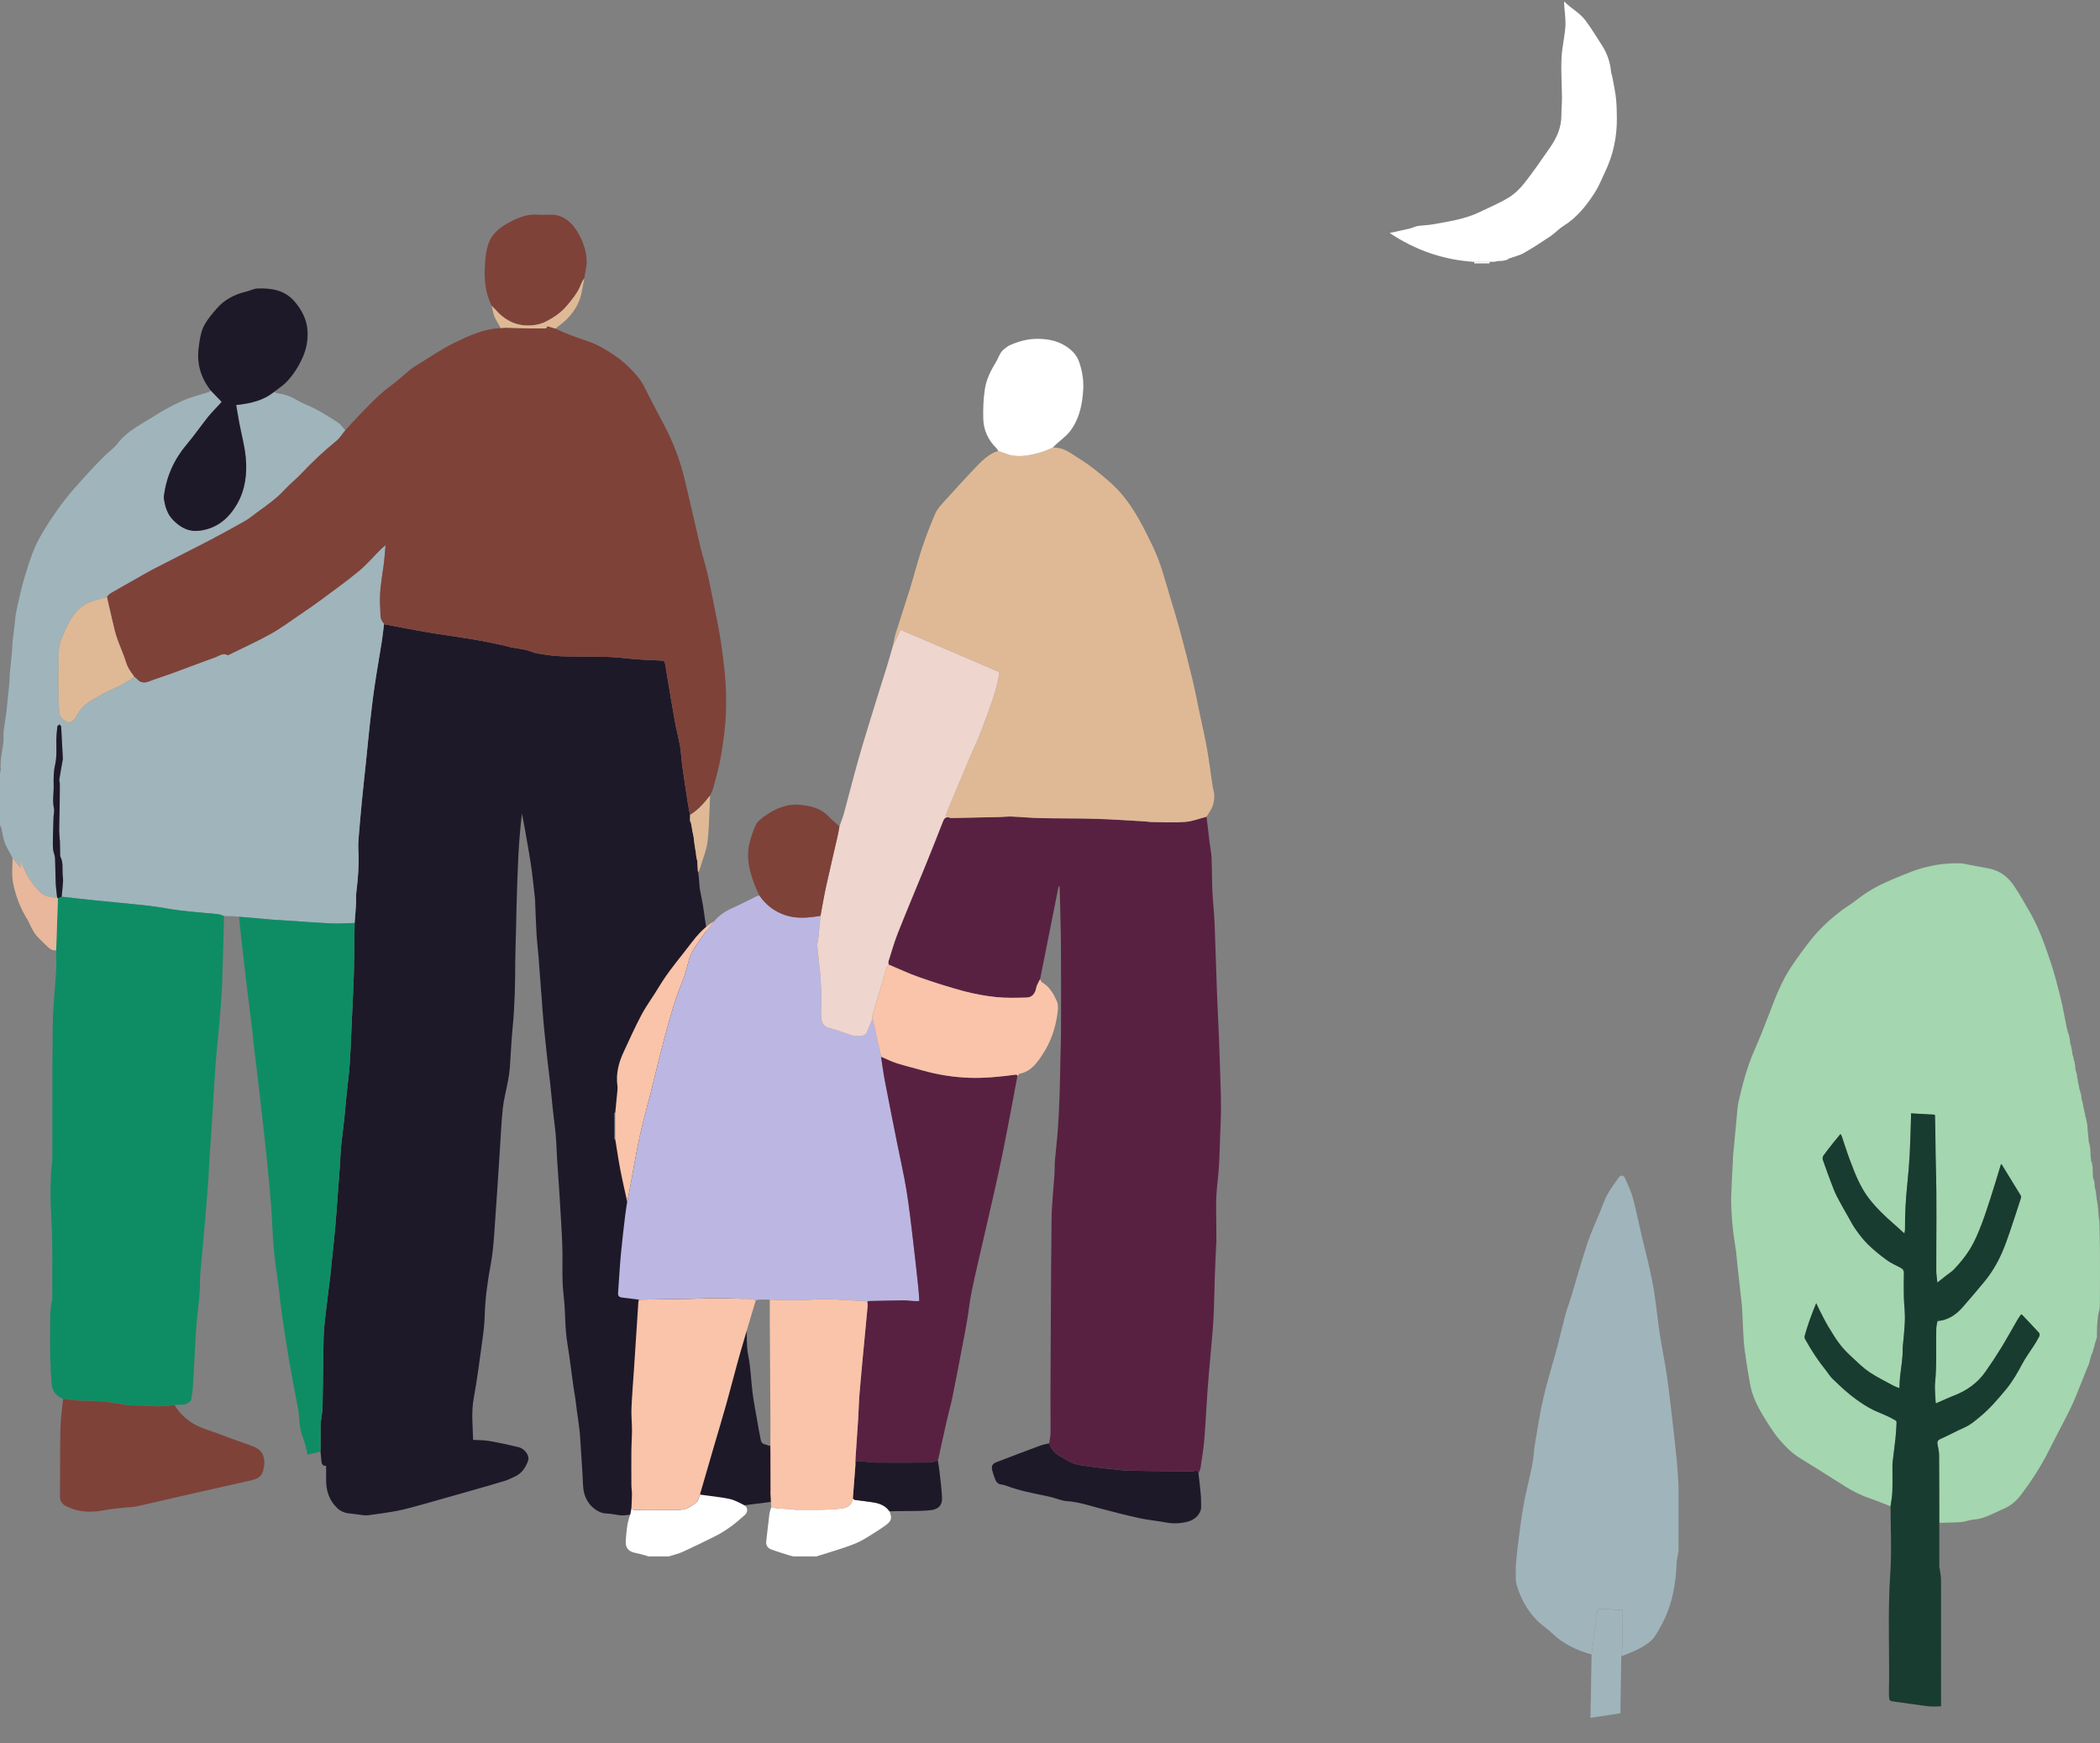 <svg width="524" height="435" viewBox="0 0 524 435" fill="none" xmlns="http://www.w3.org/2000/svg">
<rect x="0" y="0" width="524" height="435" fill="#808080" stroke="none"/>
<g clip-path="url(#clip0_15507_2)">
<g clip-path="url(#clip1_15507_2)">
<path d="M91.804 378.101C91.458 378.101 91.109 378.101 90.764 378.101C89.56 377.939 88.36 377.737 87.153 377.633C85.994 377.534 84.979 377.087 84.176 376.332C82.145 374.419 81.36 371.987 81.374 369.263C81.381 368.125 81.374 366.992 81.374 365.786C80.418 365.797 80.229 365.206 80.188 364.45C80.146 363.688 80.041 362.932 79.964 362.173C79.968 362.073 79.975 361.977 79.978 361.877C79.982 359.655 79.989 357.436 79.992 355.214C80.163 353.806 80.453 352.401 80.484 350.992C80.61 345.246 80.617 339.496 80.746 333.749C80.791 331.767 81.028 329.789 81.252 327.818C81.622 324.547 82.061 321.287 82.456 318.021C82.588 316.922 82.668 315.816 82.78 314.717C83.063 311.979 83.377 309.245 83.625 306.507C83.865 303.849 84.04 301.187 84.242 298.528C84.445 295.839 84.654 293.149 84.842 290.46C84.944 289.013 84.954 287.561 85.097 286.121C85.328 283.81 85.652 281.505 85.9 279.197C86.123 277.108 86.287 275.016 86.496 272.928C86.748 270.445 87.1 267.964 87.264 265.474C87.515 261.648 87.644 257.811 87.819 253.981C87.99 250.182 88.203 246.383 88.307 242.581C88.419 238.493 88.426 234.406 88.482 230.318C88.601 228.735 88.744 227.154 88.834 225.567C88.894 224.575 88.785 223.565 88.911 222.583C89.351 219.141 89.599 215.692 89.417 212.223C89.372 211.343 89.368 210.458 89.442 209.579C89.703 206.353 89.979 203.131 90.293 199.909C90.621 196.519 91.001 193.132 91.354 189.745C91.664 186.75 91.94 183.754 92.275 180.763C92.624 177.662 92.973 174.56 93.426 171.471C93.985 167.655 94.669 163.853 95.265 160.043C95.489 158.618 95.635 157.182 95.813 155.75C99.407 156.423 102.994 157.148 106.599 157.756C110.507 158.416 114.44 158.934 118.352 159.591C120.735 159.988 123.097 160.514 125.466 161.002C126.251 161.163 127.016 161.435 127.805 161.586C128.907 161.799 130.034 161.889 131.123 162.142C132.132 162.376 133.081 162.888 134.092 163.049C136.137 163.379 138.203 163.701 140.269 163.767C145.605 163.942 150.946 163.626 156.278 164.275C159.276 164.64 162.315 164.653 165.334 164.849C165.529 164.862 165.833 165.062 165.871 165.224C166.039 165.91 166.122 166.618 166.241 167.319C166.967 171.623 167.668 175.933 168.436 180.23C168.792 182.226 169.35 184.187 169.689 186.187C169.981 187.918 170.044 189.684 170.289 191.425C170.717 194.513 171.199 197.594 171.681 200.671C171.821 201.565 172.023 202.447 172.198 203.334C172.187 203.828 172.177 204.323 172.166 204.817C172.233 204.951 172.303 205.089 172.368 205.223C172.407 205.377 172.442 205.528 172.48 205.683C172.56 206.14 172.641 206.593 172.72 207.051C172.741 207.198 172.762 207.349 172.783 207.496C172.832 207.703 172.881 207.912 172.93 208.118C172.948 208.218 172.962 208.321 172.979 208.42C173.018 208.607 173.056 208.792 173.095 208.974C173.118 209.245 173.143 209.513 173.167 209.784C173.251 210.368 173.339 210.955 173.422 211.539C173.447 211.694 173.475 211.852 173.499 212.007C173.533 212.192 173.572 212.378 173.607 212.563C173.628 212.776 173.652 212.989 173.673 213.206C173.715 213.504 173.754 213.803 173.796 214.098C173.862 214.346 173.924 214.597 173.991 214.843C174.033 215.548 174.071 216.255 174.113 216.96C174.124 217.118 174.138 217.272 174.148 217.43C174.18 217.564 174.211 217.699 174.243 217.832C174.292 218.234 174.339 218.636 174.388 219.038C174.423 219.488 174.458 219.938 174.49 220.388C174.514 220.676 174.539 220.968 174.56 221.256C174.598 221.535 174.633 221.814 174.672 222.095C174.7 222.216 174.724 222.332 174.751 222.452C174.769 222.566 174.783 222.675 174.8 222.789C174.842 222.961 174.884 223.132 174.923 223.308C174.94 223.42 174.958 223.531 174.975 223.644C175.129 224.451 175.306 225.255 175.429 226.069C176.053 230.311 176.675 234.55 177.267 238.795C177.711 241.976 178.112 245.161 178.534 248.344C178.928 251.329 179.358 254.308 179.703 257.299C179.906 259.047 179.902 260.816 180.104 262.565C180.625 267.023 181.515 271.447 181.368 275.971C181.35 276.483 181.343 276.998 181.41 277.506C181.79 280.488 182.226 283.466 182.568 286.454C182.746 288.003 182.732 289.573 182.875 291.126C183.011 292.624 183.283 294.107 183.416 295.605C183.535 296.962 183.517 298.332 183.615 299.692C183.768 301.843 183.964 303.993 184.138 306.14C184.191 306.762 184.236 307.387 184.292 308.008C184.469 310.011 184.651 312.014 184.832 314.02C184.86 314.329 184.874 314.641 184.913 314.951C185.112 316.582 185.405 318.21 185.496 319.849C185.68 323.077 185.345 326.316 186.002 329.545C186.584 332.406 186.106 335.361 186.71 338.277C187.341 341.32 187.387 344.477 187.785 347.571C188.074 349.811 188.51 352.033 188.898 354.259C189.198 355.987 189.495 357.715 189.854 359.429C189.924 359.755 190.22 360.184 190.513 360.288C192.572 360.992 194.708 361.496 196.718 362.307C199.213 363.31 201.607 364.547 204.046 365.68C204.722 365.996 204.81 366.498 204.635 367.171C204.116 369.153 202.852 370.719 201.698 372.341C201.027 373.282 200.008 373.715 198.896 373.866C194.188 374.512 189.481 375.167 184.76 375.73C181.326 376.139 177.879 376.421 174.434 376.74C172.944 376.878 171.448 376.985 169.953 377.077C166.447 377.293 162.94 377.472 159.433 377.706C158.229 377.785 157.032 377.977 155.828 378.118C155.483 378.118 155.134 378.118 154.789 378.118C153.641 377.957 152.496 377.702 151.344 377.661C150.151 377.62 149.167 377.125 148.302 376.465C146.397 375.013 145.573 372.825 145.486 370.64C145.328 366.755 144.99 362.887 144.781 359.013C144.61 355.846 143.979 352.765 143.643 349.635C143.511 348.396 143.245 347.173 143.075 345.936C142.726 343.411 142.405 340.883 142.055 338.359C141.787 336.415 141.414 334.484 141.235 332.533C141.033 330.329 141.026 328.109 140.876 325.9C140.74 323.864 140.44 321.837 140.378 319.801C140.283 316.798 140.412 313.786 140.308 310.784C140.178 307.039 139.91 303.303 139.696 299.562C139.626 298.342 139.551 297.119 139.467 295.901C139.316 293.726 139.149 291.552 139.013 289.374C138.922 287.904 138.887 286.427 138.796 284.957C138.734 283.909 138.643 282.865 138.531 281.824C138.336 280.021 138.095 278.221 137.9 276.418C137.68 274.387 137.509 272.351 137.285 270.317C137.055 268.232 136.772 266.155 136.546 264.069C136.214 261.026 135.89 257.986 135.607 254.939C135.398 252.686 135.265 250.423 135.098 248.166C135.073 247.826 135.031 247.486 135.007 247.145C134.836 244.885 134.669 242.626 134.501 240.365C134.466 239.885 134.441 239.4 134.399 238.919C134.222 236.917 133.991 234.921 133.873 232.915C133.709 230.081 133.625 227.241 133.507 224.403C133.503 224.318 133.486 224.235 133.479 224.149C133.227 221.927 133.004 219.697 132.721 217.479C132.522 215.905 132.261 214.339 131.999 212.773C131.646 210.671 131.273 208.576 130.9 206.476C130.691 205.308 130.456 204.144 130.234 202.976C129.818 206.535 129.521 210.069 129.34 213.608C129.141 217.441 129.04 221.277 128.918 225.111C128.844 227.436 128.816 229.765 128.76 232.094C128.697 234.708 128.583 237.322 128.569 239.935C128.541 245.424 128.464 250.907 127.916 256.379C127.581 259.714 127.469 263.073 127.215 266.418C127.127 267.548 126.946 268.676 126.74 269.795C126.325 272.059 125.704 274.295 125.459 276.576C125.082 280.076 124.954 283.604 124.72 287.121C124.259 294.049 123.826 300.978 123.321 307.902C123.139 310.395 122.92 312.899 122.469 315.356C121.698 319.56 121.08 323.767 120.955 328.047C120.899 330.005 120.703 331.966 120.435 333.907C119.737 338.974 119.088 344.054 118.18 349.086C117.574 352.452 117.964 355.771 118.059 359.274C119.426 359.366 120.822 359.342 122.173 359.576C124.598 359.999 127.006 360.527 129.4 361.104C130.991 361.489 132.209 363.289 131.765 364.509C131.168 366.148 130.251 367.583 128.59 368.38C127.686 368.816 126.771 369.262 125.813 369.555C123.004 370.414 120.174 371.207 117.351 372.014C114.642 372.79 111.931 373.563 109.217 374.323C106.362 375.119 103.518 375.957 100.639 376.664C98.86 377.101 97.028 377.335 95.213 377.633C94.093 377.802 92.948 377.943 91.804 378.101Z" fill="#1E1928"/>
<path d="M0 192.859C0.063 192.533 0.195 192.207 0.174 191.887C0.024 189.659 0.541 187.501 0.837 185.32C0.963 184.396 0.806 183.438 0.911 182.511C1.103 180.806 1.396 179.113 1.64 177.413C1.678 177.135 1.671 176.847 1.699 176.565C1.919 174.459 2.156 172.357 2.359 170.248C2.422 169.599 2.359 168.939 2.418 168.29C2.593 166.407 2.816 164.529 2.994 162.647C3.067 161.86 3.043 161.063 3.127 160.273C3.27 158.871 3.462 157.477 3.629 156.079C3.755 155.014 3.81 153.94 4.009 152.888C4.337 151.171 4.735 149.467 5.143 147.766C5.471 146.396 5.817 145.025 6.236 143.679C7.293 140.272 8.322 136.85 10.137 133.735C10.894 132.437 11.655 131.135 12.496 129.891C13.735 128.064 14.977 126.233 16.348 124.506C17.831 122.634 19.429 120.851 21.034 119.075C22.577 117.368 24.165 115.695 25.784 114.057C26.959 112.865 28.404 111.893 29.406 110.583C31.827 107.428 35.39 105.816 38.597 103.749C40.837 102.306 43.22 101.035 45.663 99.949C47.694 99.05 49.906 98.538 52.031 97.841C52.244 97.772 52.425 97.6 52.621 97.476C53.504 98.39 54.383 99.307 55.301 100.259C55.168 100.42 55.032 100.599 54.882 100.764C53.884 101.859 52.816 102.904 51.892 104.061C50.109 106.291 48.493 108.657 46.647 110.831C43.465 114.586 41.538 118.838 40.917 123.678C40.896 123.846 40.851 124.017 40.872 124.18C41.158 126.313 41.664 128.277 43.343 129.912C45.209 131.733 47.177 132.769 49.868 132.416C54.177 131.846 57.091 129.321 59.125 125.824C61.194 122.269 61.69 118.251 61.327 114.242C61.059 111.288 60.245 108.382 59.694 105.452C59.418 103.982 59.181 102.505 58.937 101.065C62.412 100.688 65.644 99.994 68.344 97.816C68.69 97.937 69.028 98.122 69.384 98.163C71.094 98.373 72.629 98.936 74.112 99.84C75.585 100.739 77.288 101.272 78.813 102.103C80.707 103.137 82.564 104.257 84.358 105.459C85.069 105.936 85.568 106.73 86.162 107.376C85.415 108.275 84.794 109.327 83.9 110.051C80.798 112.569 77.916 115.296 75.177 118.192C73.865 119.58 72.336 120.775 71.049 122.184C68.997 124.423 66.519 126.127 64.087 127.899C63.114 128.607 62.193 129.404 61.149 129.998C58.386 131.578 55.58 133.09 52.767 134.583C50.51 135.786 48.217 136.926 45.939 138.09C43.21 139.489 40.471 140.87 37.752 142.284C36.632 142.868 35.55 143.528 34.451 144.153C32.152 145.455 29.842 146.74 27.556 148.069C27.207 148.272 26.97 148.657 26.68 148.958C25.009 149.491 23.212 149.793 21.694 150.604C18.128 152.507 16.756 156.099 15.308 159.528C14.387 161.709 14.732 164.099 14.617 166.395C14.488 169.018 14.596 171.652 14.61 174.284C14.614 174.792 14.663 175.301 14.701 175.809C14.774 176.729 14.649 177.743 15.005 178.543C15.312 179.227 16.097 179.848 16.823 180.158C17.517 180.453 18.407 179.91 18.92 178.928C19.485 177.839 20.221 176.733 21.163 175.96C22.458 174.896 23.973 174.071 25.463 173.267C28.146 171.815 31.091 170.836 33.474 168.854C33.698 169.015 33.973 169.138 34.141 169.344C34.971 170.368 35.945 170.481 37.152 170.021C39.057 169.297 41.012 168.703 42.927 168.001C46.521 166.686 50.088 165.298 53.692 164.024C54.676 163.677 55.629 162.808 56.826 163.471C56.889 163.505 57.042 163.409 57.143 163.361C60.622 161.644 64.178 160.053 67.556 158.164C70.204 156.683 72.647 154.843 75.166 153.139C76.733 152.077 78.3 151.01 79.818 149.882C83.063 147.471 86.36 145.122 89.473 142.552C91.476 140.897 93.179 138.894 95.025 137.053C95.339 136.741 95.698 136.472 96.211 136.033C96.037 137.891 95.946 139.527 95.712 141.14C95.203 144.682 94.568 148.203 94.878 151.809C94.986 153.094 94.686 154.444 95.751 155.499C95.803 155.55 95.799 155.66 95.82 155.742C95.639 157.175 95.496 158.611 95.273 160.036C94.672 163.849 93.992 167.648 93.433 171.463C92.98 174.552 92.631 177.654 92.282 180.756C91.944 183.747 91.671 186.742 91.361 189.737C91.008 193.128 90.632 196.511 90.3 199.901C89.986 203.124 89.71 206.345 89.449 209.571C89.379 210.446 89.379 211.336 89.424 212.216C89.606 215.688 89.358 219.133 88.918 222.575C88.793 223.558 88.897 224.563 88.841 225.56C88.751 227.143 88.608 228.727 88.489 230.311C86.587 230.355 84.682 230.513 82.791 230.42C78.541 230.214 74.297 229.884 70.047 229.607C69.416 229.565 68.784 229.548 68.153 229.493C65.316 229.252 62.479 229.002 59.642 228.755C59.223 228.71 58.808 228.637 58.389 228.621C57.559 228.59 56.731 228.59 55.901 228.576C55.395 228.415 54.9 228.16 54.383 228.108C51.288 227.789 48.179 227.573 45.087 227.205C42.487 226.896 39.916 226.339 37.313 226.044C32.476 225.499 27.626 225.069 22.783 224.574C20.316 224.32 17.855 224.024 15.392 223.75C15.514 222.472 15.661 221.194 15.741 219.913C15.776 219.367 15.675 218.81 15.636 218.258C15.532 216.777 15.811 215.252 15.109 213.837C15.047 213.713 15.019 213.562 15.019 213.421C14.994 212.285 14.998 211.147 14.956 210.01C14.921 209.1 14.778 208.19 14.778 207.279C14.774 205.638 14.841 203.996 14.872 202.354C14.893 201.265 14.903 200.176 14.914 199.09C14.924 197.929 14.945 196.768 14.935 195.607C14.931 195.216 14.767 194.81 14.823 194.433C15.082 192.76 15.396 191.095 15.689 189.425C15.703 189.343 15.689 189.257 15.685 189.174C15.612 187.78 15.532 186.382 15.458 184.987C15.396 183.757 15.354 182.528 15.252 181.302C15.239 181.113 14.97 180.941 14.82 180.763C14.642 180.951 14.331 181.13 14.31 181.336C14.188 182.501 14.076 183.668 14.069 184.836C14.059 186.869 14.22 188.879 13.745 190.919C13.361 192.561 13.361 194.316 13.403 196.016C13.448 197.905 13.044 199.795 13.473 201.694C13.637 202.422 13.386 203.237 13.358 204.016C13.295 205.765 13.239 207.513 13.208 209.261C13.19 210.189 13.176 211.127 13.27 212.047C13.34 212.723 13.7 213.376 13.735 214.049C13.836 216.131 13.811 218.22 13.905 220.301C13.961 221.531 14.146 222.757 14.272 223.983C12.771 223.908 11.229 223.747 10.123 222.692C9.038 221.661 8.068 220.466 7.269 219.205C6.445 217.904 5.887 216.44 5.213 215.045C5.164 215.059 5.116 215.07 5.067 215.083C5.098 215.51 5.13 215.936 5.161 216.358C5.095 216.372 5.032 216.385 4.966 216.399C4.355 215.619 3.744 214.839 3.134 214.06C2.973 213.765 2.809 213.469 2.655 213.17C2.139 212.167 1.511 211.202 1.141 210.148C0.754 209.038 0.625 207.842 0.356 206.692C0.29 206.404 0.126 206.135 0.003 205.858C3.40766e-06 201.519 0 197.188 0 192.859Z" fill="#A0B4BB"/>
<path d="M26.674 148.959C26.964 148.657 27.201 148.272 27.55 148.07C29.836 146.744 32.146 145.455 34.445 144.154C35.548 143.532 36.626 142.869 37.746 142.285C40.465 140.87 43.204 139.486 45.932 138.091C48.211 136.927 50.504 135.786 52.761 134.584C55.574 133.087 58.376 131.576 61.143 129.999C62.183 129.405 63.108 128.608 64.081 127.899C66.513 126.128 68.994 124.423 71.043 122.184C72.33 120.776 73.859 119.58 75.171 118.192C77.91 115.297 80.789 112.57 83.894 110.052C84.787 109.327 85.409 108.276 86.155 107.376C87.275 106.153 88.361 104.9 89.519 103.715C92.07 101.097 94.544 98.408 97.538 96.234C99.223 95.007 100.749 93.568 102.361 92.239C102.78 91.895 103.23 91.579 103.697 91.298C106.956 89.323 110.101 87.117 113.52 85.462C117.114 83.724 120.813 82.016 124.962 81.869C125.416 81.834 125.872 81.759 126.326 81.769C127.934 81.803 129.543 81.882 131.151 81.917C132.729 81.948 134.303 81.944 135.88 81.944C136.04 81.944 136.324 81.907 136.341 81.838C136.512 81.161 136.93 81.498 137.283 81.594C137.726 81.714 138.162 81.855 138.602 81.986C141.379 83.39 144.335 84.328 147.266 85.362C149.133 86.022 150.889 87.076 152.559 88.155C154.092 89.141 155.561 90.284 156.855 91.555C158.373 93.046 159.835 94.605 160.795 96.577C162.274 99.617 163.9 102.585 165.474 105.58C167.341 109.121 168.911 112.786 170.031 116.619C170.788 119.209 171.371 121.851 171.989 124.479C172.956 128.57 173.86 132.678 174.84 136.765C175.332 138.809 175.994 140.815 176.476 142.858C177.028 145.204 177.468 147.575 177.949 149.938C178.337 151.827 178.727 153.717 179.094 155.609C179.826 159.401 180.346 163.211 180.769 167.057C181.177 170.788 181.267 174.501 181.125 178.204C180.988 181.765 180.443 185.328 179.861 188.855C179.436 191.425 178.685 193.943 178.025 196.471C177.841 197.178 177.464 197.834 177.177 198.514C175.754 200.355 174.233 202.097 172.202 203.334C172.027 202.447 171.822 201.565 171.685 200.671C171.207 197.59 170.725 194.509 170.294 191.425C170.049 189.683 169.986 187.918 169.693 186.187C169.355 184.187 168.796 182.226 168.44 180.23C167.672 175.933 166.971 171.623 166.246 167.319C166.127 166.618 166.043 165.914 165.875 165.224C165.837 165.062 165.53 164.859 165.338 164.848C162.319 164.653 159.281 164.64 156.283 164.275C150.951 163.626 145.609 163.942 140.273 163.767C138.208 163.698 136.142 163.379 134.097 163.049C133.085 162.885 132.132 162.376 131.127 162.142C130.039 161.888 128.908 161.799 127.809 161.586C127.021 161.435 126.257 161.163 125.471 161.002C123.101 160.511 120.739 159.988 118.356 159.59C114.448 158.938 110.511 158.418 106.603 157.756C102.999 157.144 99.412 156.423 95.818 155.75C95.797 155.668 95.8 155.557 95.748 155.506C94.68 154.448 94.984 153.102 94.876 151.816C94.568 148.21 95.2 144.689 95.71 141.148C95.943 139.534 96.031 137.899 96.209 136.041C95.696 136.48 95.336 136.748 95.022 137.06C93.176 138.898 91.473 140.905 89.47 142.56C86.361 145.129 83.06 147.482 79.815 149.89C78.297 151.017 76.73 152.085 75.164 153.147C72.644 154.85 70.202 156.691 67.553 158.172C64.172 160.061 60.62 161.651 57.141 163.368C57.039 163.42 56.889 163.516 56.823 163.478C55.626 162.816 54.674 163.681 53.69 164.032C50.081 165.309 46.519 166.697 42.925 168.009C41.009 168.71 39.055 169.304 37.15 170.029C35.942 170.489 34.969 170.372 34.138 169.352C33.971 169.146 33.699 169.022 33.472 168.861C33.385 168.717 33.308 168.565 33.206 168.435C32.453 167.463 31.807 166.47 31.441 165.25C30.89 163.41 30.073 161.648 29.406 159.834C29.085 158.958 28.813 158.058 28.59 157.151C28.126 155.283 27.704 153.4 27.267 151.525C27.065 150.666 26.87 149.815 26.674 148.959Z" fill="#7E4239"/>
<path d="M79.965 362.176C78.914 362.441 77.861 362.701 76.754 362.98C76.367 361.513 76.133 360.098 75.613 358.796C74.835 356.845 74.699 354.836 74.559 352.792C74.49 351.754 74.21 350.728 74.019 349.697C73.38 346.231 72.696 342.773 72.11 339.3C71.468 335.487 70.871 331.668 70.33 327.837C69.87 324.574 69.608 321.283 69.102 318.031C68.502 314.177 68.139 310.316 67.978 306.421C67.821 302.587 67.49 298.761 67.144 294.942C66.75 290.586 66.261 286.234 65.794 281.886C65.455 278.753 65.093 275.62 64.726 272.488C64.227 268.228 63.714 263.973 63.208 259.717C63.138 259.123 63.111 258.525 63.041 257.934C62.688 255.032 62.325 252.129 61.969 249.227C61.729 247.255 61.481 245.283 61.251 243.308C60.877 240.094 60.511 236.881 60.151 233.667C59.97 232.028 59.809 230.389 59.639 228.751C62.475 228.999 65.312 229.249 68.149 229.49C68.781 229.545 69.412 229.562 70.044 229.603C74.291 229.881 78.534 230.211 82.787 230.417C84.682 230.51 86.588 230.352 88.486 230.307C88.433 234.395 88.423 238.486 88.311 242.573C88.207 246.375 87.994 250.175 87.823 253.973C87.648 257.807 87.516 261.64 87.268 265.467C87.104 267.957 86.752 270.434 86.5 272.921C86.291 275.009 86.127 277.104 85.904 279.189C85.656 281.501 85.331 283.802 85.101 286.114C84.958 287.553 84.948 289.006 84.846 290.452C84.658 293.142 84.448 295.831 84.246 298.52C84.044 301.183 83.869 303.845 83.629 306.5C83.381 309.241 83.063 311.975 82.784 314.709C82.672 315.812 82.592 316.915 82.46 318.014C82.065 321.28 81.629 324.543 81.256 327.81C81.032 329.781 80.795 331.763 80.75 333.742C80.617 339.489 80.61 345.239 80.488 350.985C80.457 352.393 80.167 353.798 79.996 355.207C79.944 355.505 79.846 355.805 79.843 356.103C79.825 357.666 79.822 359.232 79.835 360.795C79.839 361.152 79.93 361.509 79.978 361.87C79.975 361.977 79.972 362.076 79.965 362.176Z" fill="#0E8D64"/>
<path d="M172.198 203.33C174.225 202.093 175.75 200.351 177.173 198.51C176.992 202.306 176.985 206.122 176.56 209.89C176.312 212.085 175.401 214.211 174.776 216.362C174.651 216.797 174.469 217.216 174.313 217.642C174.257 217.566 174.201 217.495 174.148 217.419C174.138 217.261 174.124 217.107 174.113 216.949C174.071 216.244 174.033 215.537 173.991 214.832C173.924 214.586 173.862 214.335 173.796 214.087C173.754 213.789 173.716 213.489 173.674 213.194C173.653 212.981 173.628 212.768 173.607 212.552C173.572 212.366 173.534 212.181 173.5 211.995C173.475 211.841 173.447 211.683 173.423 211.528C173.339 210.944 173.251 210.357 173.167 209.773C173.143 209.502 173.118 209.234 173.095 208.963C173.056 208.777 173.018 208.592 172.976 208.409C172.958 208.31 172.944 208.207 172.927 208.107C172.878 207.901 172.829 207.691 172.78 207.485C172.759 207.338 172.738 207.187 172.717 207.039C172.638 206.582 172.557 206.128 172.477 205.672C172.438 205.517 172.403 205.366 172.365 205.212C172.299 205.078 172.229 204.94 172.163 204.806C172.177 204.318 172.187 203.824 172.198 203.33Z" fill="#DFB995"/>
<path d="M79.981 361.88C79.933 361.523 79.842 361.166 79.838 360.805C79.824 359.242 79.828 357.676 79.845 356.113C79.849 355.815 79.947 355.515 79.999 355.217C79.992 357.435 79.985 359.658 79.981 361.88Z" fill="#0E8D64"/>
<path d="M173.99 214.839C174.032 215.544 174.07 216.251 174.112 216.956C174.074 216.251 174.032 215.544 173.99 214.839Z" fill="#7E4239"/>
<path d="M173.171 209.78C173.255 210.364 173.342 210.951 173.426 211.535C173.339 210.951 173.255 210.364 173.171 209.78Z" fill="#7E4239"/>
<path d="M174.389 219.03C174.424 219.481 174.459 219.93 174.491 220.38C174.459 219.93 174.424 219.481 174.389 219.03Z" fill="#7E4239"/>
<path d="M172.48 205.679C172.561 206.136 172.641 206.589 172.721 207.046C172.641 206.589 172.561 206.132 172.48 205.679Z" fill="#7E4239"/>
<path d="M173.676 213.198C173.718 213.496 173.757 213.796 173.799 214.091C173.757 213.796 173.718 213.496 173.676 213.198Z" fill="#7E4239"/>
<path d="M174.564 221.249C174.603 221.528 174.638 221.807 174.676 222.088C174.638 221.81 174.603 221.531 174.564 221.249Z" fill="#7E4239"/>
<path d="M172.784 207.489C172.833 207.695 172.882 207.904 172.931 208.111C172.882 207.904 172.833 207.698 172.784 207.489Z" fill="#7E4239"/>
<path d="M173.504 212.002C173.538 212.187 173.576 212.373 173.611 212.558C173.573 212.373 173.538 212.187 173.504 212.002Z" fill="#7E4239"/>
<path d="M172.978 208.413C173.017 208.598 173.055 208.785 173.097 208.967C173.059 208.785 173.02 208.598 172.978 208.413Z" fill="#7E4239"/>
<path d="M172.168 204.813C172.234 204.946 172.304 205.084 172.37 205.218C172.304 205.084 172.234 204.95 172.168 204.813Z" fill="#7E4239"/>
<path d="M174.751 222.445C174.768 222.559 174.782 222.668 174.8 222.782C174.786 222.668 174.768 222.555 174.751 222.445Z" fill="#7E4239"/>
<path d="M174.927 223.296C174.945 223.409 174.962 223.519 174.98 223.632C174.959 223.523 174.941 223.409 174.927 223.296Z" fill="#7E4239"/>
<path d="M174.148 217.423C174.204 217.498 174.26 217.57 174.312 217.646C174.288 217.705 174.264 217.766 174.239 217.824C174.211 217.691 174.18 217.556 174.148 217.423Z" fill="#7E4239"/>
<path d="M68.342 97.816C65.641 99.994 62.41 100.687 58.934 101.065C59.182 102.505 59.416 103.981 59.691 105.452C60.243 108.382 61.059 111.288 61.325 114.242C61.687 118.25 61.192 122.269 59.123 125.824C57.085 129.321 54.175 131.845 49.865 132.416C47.175 132.773 45.207 131.733 43.34 129.912C41.661 128.273 41.156 126.312 40.869 124.179C40.849 124.017 40.89 123.842 40.915 123.677C41.536 118.838 43.462 114.585 46.645 110.831C48.49 108.653 50.106 106.29 51.889 104.061C52.814 102.907 53.882 101.862 54.88 100.763C55.03 100.599 55.166 100.42 55.298 100.259C54.38 99.307 53.501 98.393 52.618 97.476C50.12 94.319 49.045 90.747 49.569 86.783C49.841 84.705 50.092 82.562 51.209 80.724C52.018 79.391 53.051 78.175 54.074 76.987C56.031 74.71 58.599 73.435 61.51 72.738C62.434 72.518 63.331 72.013 64.252 71.979C67.696 71.852 71.036 72.401 73.409 75.125C75.282 77.272 76.612 79.745 76.745 82.734C76.842 84.98 76.458 87.058 75.551 89.115C74.536 91.413 73.22 93.512 71.489 95.316C70.572 96.267 69.399 96.988 68.342 97.816Z" fill="#1E1928"/>
<path d="M122.71 76.317C120.798 72.584 120.732 68.599 121.126 64.57C121.231 63.502 121.398 62.423 121.688 61.393C122.414 58.796 124.211 57.096 126.546 55.777C129.055 54.362 131.594 53.283 134.575 53.575C135.621 53.678 136.69 53.53 137.743 53.572C140.343 53.671 142.203 55.111 143.585 57.086C145.186 59.38 146.198 62.001 146.39 64.776C146.498 66.322 146.003 67.912 145.776 69.479C145.612 69.719 145.42 69.949 145.29 70.207C145.102 70.585 144.963 70.987 144.792 71.375C143.983 73.25 142.698 74.799 141.382 76.352C139.928 78.073 138.064 79.289 136.134 80.278C134.787 80.965 133.075 81.243 131.535 81.216C128.297 81.161 125.673 79.632 123.583 77.21C123.314 76.898 123.004 76.613 122.71 76.317Z" fill="#7E4239"/>
<path d="M122.71 76.318C123.004 76.617 123.314 76.898 123.586 77.215C125.676 79.636 128.3 81.165 131.538 81.22C133.077 81.247 134.79 80.969 136.137 80.282C138.07 79.296 139.931 78.08 141.385 76.356C142.698 74.8 143.985 73.254 144.795 71.379C144.962 70.99 145.102 70.589 145.293 70.211C145.423 69.953 145.615 69.723 145.778 69.483C145.353 71.691 145.154 73.941 144.086 76.009C143.165 77.788 141.958 79.293 140.415 80.56C139.822 81.048 139.208 81.515 138.604 81.993C138.165 81.862 137.728 81.725 137.285 81.601C136.933 81.505 136.514 81.168 136.344 81.845C136.326 81.917 136.043 81.951 135.883 81.951C134.306 81.951 132.728 81.955 131.154 81.924C129.545 81.893 127.937 81.814 126.328 81.776C125.874 81.766 125.418 81.838 124.964 81.876C124.427 80.917 123.796 79.997 123.377 78.99C123.02 78.149 122.92 77.211 122.71 76.318Z" fill="#DFB995"/>
<path d="M15.734 349.054C15.403 348.882 15.054 348.738 14.747 348.528C13.599 347.745 13.002 346.846 12.883 345.286C12.569 341.171 12.43 337.063 12.493 332.941C12.534 330.042 12.336 327.125 13.037 324.265C13.058 324.182 13.055 324.096 13.055 324.01C13.002 317.292 13.194 310.555 12.807 303.854C12.534 299.086 12.482 294.371 13.027 289.637C13.068 289.27 13.055 288.899 13.055 288.528C13.079 277.564 13.02 266.599 13.163 255.636C13.222 251.118 13.749 246.612 14.007 242.095C14.101 240.45 14.021 238.794 14.018 237.145C14.031 236.719 14.046 236.293 14.063 235.867C14.195 231.948 14.328 228.029 14.461 224.11C14.771 223.986 15.082 223.862 15.392 223.743C17.856 224.017 20.316 224.316 22.783 224.566C27.626 225.065 32.477 225.491 37.313 226.037C39.916 226.332 42.488 226.888 45.088 227.198C48.179 227.565 51.285 227.782 54.383 228.101C54.9 228.156 55.395 228.407 55.901 228.568C55.737 234.425 55.629 240.282 55.392 246.135C55.256 249.483 54.942 252.829 54.663 256.171C54.401 259.283 54.024 262.388 53.797 265.504C53.445 270.409 53.187 275.317 52.873 280.225C52.653 283.688 52.401 287.147 52.175 290.606C52.102 291.712 52.098 292.824 52.014 293.931C51.76 297.362 51.498 300.791 51.205 304.218C50.828 308.608 50.416 312.991 50.025 317.381C49.973 317.975 49.917 318.573 49.921 319.17C49.945 322.674 49.456 326.136 49.111 329.612C48.825 332.495 48.731 335.397 48.563 338.289C48.41 340.954 48.291 343.623 48.113 346.286C48.047 347.272 47.865 348.254 47.712 349.232C47.628 349.776 46.442 350.476 45.733 350.483C45.014 350.49 44.295 350.552 43.58 350.586C42.265 350.696 40.949 350.864 39.63 350.902C38.629 350.93 37.624 350.782 36.619 350.737C34.661 350.648 32.655 350.809 30.756 350.438C27.452 349.793 24.151 349.497 20.791 349.511C19.105 349.531 17.42 349.219 15.734 349.054Z" fill="#0E8D64"/>
<path d="M26.673 148.959C26.869 149.811 27.064 150.662 27.263 151.514C27.699 153.389 28.121 155.272 28.585 157.141C28.812 158.047 29.081 158.948 29.402 159.823C30.065 161.634 30.882 163.399 31.436 165.24C31.803 166.459 32.448 167.452 33.202 168.424C33.303 168.554 33.38 168.706 33.467 168.85C31.084 170.832 28.135 171.811 25.455 173.264C23.965 174.071 22.451 174.896 21.156 175.957C20.218 176.73 19.482 177.836 18.913 178.925C18.4 179.907 17.51 180.45 16.816 180.155C16.09 179.845 15.305 179.224 14.998 178.54C14.638 177.74 14.767 176.726 14.694 175.806C14.652 175.298 14.603 174.789 14.603 174.281C14.586 171.65 14.478 169.015 14.61 166.391C14.725 164.096 14.38 161.706 15.301 159.525C16.749 156.093 18.12 152.504 21.687 150.601C23.205 149.794 25.002 149.491 26.673 148.959Z" fill="#DFB995"/>
<path d="M14.454 224.114C14.321 228.033 14.189 231.952 14.056 235.871C14.042 236.297 14.028 236.723 14.011 237.149C13.208 237.21 12.556 236.922 11.997 236.359C11.052 235.411 10.043 234.521 9.146 233.528C8.64 232.969 8.278 232.275 7.908 231.608C7.496 230.867 7.217 230.052 6.77 229.335C5.022 226.521 3.874 223.447 3.253 220.257C2.862 218.254 3.145 216.124 3.124 214.049C3.734 214.829 4.345 215.608 4.956 216.388C5.022 216.375 5.085 216.361 5.151 216.348C5.12 215.922 5.088 215.495 5.057 215.073C5.106 215.059 5.154 215.049 5.203 215.035C5.877 216.43 6.432 217.893 7.259 219.195C8.058 220.456 9.028 221.647 10.113 222.681C11.219 223.736 12.761 223.897 14.262 223.972C14.325 224.017 14.391 224.066 14.454 224.114Z" fill="#E8B79C"/>
<path d="M14.454 224.114C14.388 224.066 14.325 224.021 14.262 223.973C14.137 222.747 13.952 221.52 13.896 220.29C13.802 218.209 13.83 216.121 13.725 214.04C13.69 213.366 13.331 212.713 13.261 212.037C13.167 211.117 13.184 210.182 13.198 209.251C13.23 207.503 13.285 205.754 13.348 204.006C13.376 203.23 13.627 202.415 13.463 201.684C13.034 199.781 13.439 197.896 13.394 196.006C13.352 194.306 13.355 192.551 13.736 190.908C14.21 188.869 14.05 186.859 14.06 184.826C14.067 183.658 14.179 182.487 14.301 181.326C14.322 181.12 14.632 180.941 14.81 180.752C14.96 180.931 15.229 181.102 15.243 181.291C15.341 182.518 15.383 183.747 15.449 184.977C15.522 186.375 15.599 187.77 15.676 189.163C15.679 189.246 15.693 189.336 15.679 189.414C15.389 191.084 15.072 192.75 14.814 194.422C14.755 194.8 14.922 195.205 14.925 195.597C14.936 196.758 14.915 197.919 14.905 199.08C14.894 200.169 14.884 201.258 14.863 202.344C14.831 203.985 14.765 205.628 14.768 207.269C14.772 208.18 14.912 209.09 14.946 210C14.992 211.136 14.985 212.274 15.009 213.411C15.013 213.552 15.041 213.702 15.1 213.827C15.801 215.241 15.526 216.764 15.627 218.247C15.665 218.8 15.766 219.353 15.732 219.902C15.651 221.184 15.505 222.461 15.383 223.74C15.079 223.867 14.768 223.99 14.454 224.114Z" fill="#1E1928"/>
<path d="M15.734 349.054C17.419 349.223 19.101 349.532 20.787 349.525C24.147 349.511 27.448 349.807 30.752 350.452C32.651 350.823 34.657 350.658 36.615 350.752C37.62 350.796 38.624 350.947 39.626 350.916C40.945 350.878 42.261 350.71 43.576 350.6C44.755 352.551 46.263 354.056 48.315 355.271C50.422 356.522 52.722 357.044 54.924 357.906C57.429 358.889 59.98 359.761 62.517 360.665C63.822 361.128 65.054 361.715 65.605 363.058C66.135 364.357 66.013 365.676 65.64 367.036C65.162 368.774 63.777 369.131 62.322 369.461C56.721 370.732 51.113 371.98 45.513 373.253C41.685 374.122 37.867 375.054 34.032 375.888C32.999 376.114 31.911 376.076 30.854 376.204C29.168 376.403 27.469 376.547 25.808 376.87C22.58 377.495 19.474 377.324 16.512 375.83C15.493 375.314 14.938 374.572 14.956 373.333C15.032 367.726 14.959 362.117 15.078 356.512C15.134 354.022 15.507 351.538 15.734 349.054Z" fill="#7E4239"/>
<path d="M197.96 388.361C197.639 388.283 197.312 388.217 196.997 388.118C195.469 387.626 193.93 387.176 192.43 386.613C191.55 386.283 191.076 385.586 191.194 384.59C191.456 382.34 191.694 380.083 191.976 377.836C192.053 377.242 192.272 376.665 192.426 376.081C192.956 376.185 193.483 376.336 194.021 376.381C195.06 376.469 196.108 376.49 197.151 376.559C197.664 376.594 198.173 376.731 198.682 376.727C202.444 376.703 206.206 376.85 209.96 376.408C211.579 376.216 212.683 375.429 212.808 373.901C212.976 374.024 213.128 374.234 213.31 374.261C214.919 374.492 216.545 374.636 218.143 374.917C219.657 375.182 221.026 375.786 221.947 377.098C222.641 378.771 222.473 379.52 220.952 380.622C219.71 381.525 218.398 382.34 217.09 383.154C216.098 383.769 215.097 384.394 214.032 384.875C212.766 385.445 211.444 385.902 210.121 386.342C207.985 387.049 205.829 387.695 203.683 388.368C201.775 388.361 199.865 388.361 197.96 388.361Z" fill="white"/>
<path d="M161.871 388.36C160.808 388.075 159.754 387.722 158.675 387.522C156.795 387.175 155.992 386.223 156.146 384.345C156.32 382.232 156.442 380.117 157.196 378.093C157.408 377.516 157.447 376.877 157.566 376.265C157.751 376.671 158.044 376.778 158.505 376.771C160.483 376.729 162.465 376.736 164.447 376.733C166.178 376.729 167.908 376.743 169.643 376.729C171.307 376.719 172.592 375.799 173.795 374.844C174.232 374.497 174.33 373.734 174.584 373.164C174.619 373.089 174.682 373.027 174.731 372.954C177.149 373.291 179.592 373.511 181.975 374.009C183.265 374.277 184.487 374.953 185.676 375.568C186.598 376.043 186.692 377.244 185.914 377.963C183.632 380.065 181.186 381.957 178.383 383.352C175.739 384.671 173.087 385.979 170.396 387.202C169.29 387.708 168.076 387.979 166.911 388.36C165.225 388.36 163.55 388.36 161.871 388.36Z" fill="white"/>
<path d="M153.525 284.297C153.472 284.297 153.423 284.297 153.371 284.297C153.371 282.075 153.371 279.856 153.371 277.634C153.423 277.634 153.472 277.634 153.525 277.634C153.525 279.852 153.525 282.075 153.525 284.297Z" fill="white"/>
<path d="M301.066 203.786C301.324 205.978 301.572 208.17 301.841 210.361C301.991 211.58 302.256 212.793 302.308 214.016C302.43 216.846 302.402 219.684 302.528 222.51C302.643 225.073 302.957 227.628 303.062 230.191C303.295 235.868 303.435 241.553 303.648 247.231C303.791 251.119 304.001 255.004 304.161 258.889C304.28 261.757 304.371 264.625 304.457 267.494C304.545 270.448 304.664 273.405 304.667 276.362C304.671 278.774 304.531 281.188 304.447 283.6C304.36 286.124 304.311 288.652 304.15 291.174C303.997 293.582 303.641 295.975 303.512 298.38C303.4 300.451 303.484 302.53 303.491 304.604C303.495 306.503 303.512 308.403 303.519 310.303C303.519 310.443 303.47 310.584 303.463 310.725C303.348 313.249 303.218 315.774 303.132 318.299C303.013 321.793 302.981 325.289 302.807 328.783C302.668 331.585 302.378 334.378 302.14 337.173C301.879 340.252 301.565 343.326 301.345 346.407C301.038 350.68 300.849 354.963 300.5 359.236C300.305 361.606 299.901 363.959 299.552 366.316C299.482 366.775 299.233 367.212 299.07 367.662C298.913 366.978 298.49 366.855 297.87 367.082C297.684 367.146 297.475 367.163 297.276 367.163C292.147 367.109 287.018 367.068 281.887 366.971C280.513 366.943 279.141 366.761 277.773 366.617C275.865 366.415 273.956 366.215 272.055 365.952C270.669 365.758 269.253 365.6 267.93 365.174C266.862 364.831 265.934 364.082 264.908 363.581C263.387 362.84 262.323 361.729 261.799 360.132C261.918 359.232 262.127 358.333 262.134 357.432C262.162 354.187 262.099 350.941 262.116 347.694C262.19 333.206 262.228 318.718 262.392 304.233C262.434 300.43 262.884 296.632 263.125 292.829C263.192 291.778 263.132 290.72 263.222 289.676C263.443 287.072 263.767 284.472 263.956 281.865C264.161 278.973 264.294 276.074 264.399 273.175C264.499 270.389 264.513 267.6 264.576 264.811C264.629 262.451 264.737 260.095 264.744 257.735C264.765 250.446 264.786 243.157 264.73 235.868C264.692 231.035 264.52 226.203 264.406 221.366C264.406 221.297 264.378 221.229 264.151 221.133C262.612 228.857 261.073 236.583 259.535 244.308C259.199 245.043 258.704 245.754 258.561 246.524C258.313 247.874 257.569 248.872 256.178 248.907C253.64 248.969 251.082 249.055 248.571 248.791C245.841 248.505 243.106 248.004 240.458 247.297C236.696 246.29 232.983 245.095 229.308 243.809C226.741 242.913 224.27 241.732 221.757 240.678C221.733 240.416 221.621 240.127 221.694 239.898C222.451 237.514 223.122 235.095 224.043 232.773C226.318 227.038 228.726 221.353 231.053 215.637C232.501 212.079 233.918 208.506 235.311 204.923C235.597 204.188 235.97 203.762 236.818 203.968C236.978 204.02 237.139 204.12 237.3 204.117C241.341 204.041 245.378 203.954 249.419 203.862C250.427 203.838 251.439 203.701 252.44 203.741C254.799 203.835 257.154 204.075 259.517 204.127C264.193 204.226 268.872 204.168 273.548 204.309C277.666 204.432 281.78 204.734 285.897 204.965C286.298 204.989 286.696 205.099 287.097 205.102C289.976 205.122 292.869 205.295 295.73 205.078C297.524 204.954 299.282 204.24 301.066 203.786Z" fill="#592141"/>
<path d="M159.426 324.294C158.034 324.118 156.641 323.926 155.246 323.774C154.51 323.696 154.164 323.39 154.223 322.62C154.468 319.378 154.635 316.129 154.931 312.889C155.222 309.713 155.616 306.542 155.986 303.371C156.126 302.193 156.328 301.022 156.502 299.847C156.669 299.05 156.855 298.261 157.001 297.46C157.859 292.874 158.616 288.265 159.59 283.703C160.375 280.021 161.422 276.39 162.343 272.736C163.561 267.9 164.712 263.043 166.004 258.223C167.211 253.73 168.492 249.258 170.265 244.93C171.001 243.137 171.416 241.214 171.963 239.344C172.543 237.374 173.782 235.759 174.94 234.113C175.952 232.675 177.087 231.318 178.168 229.923C179.372 228.398 180.949 227.392 182.722 226.595C184.767 225.671 186.756 224.63 188.776 223.651C188.996 223.545 189.254 223.517 189.495 223.455C191.11 225.815 193.285 227.48 196.017 228.377C198.892 229.322 201.823 229.013 204.737 228.511C204.552 230.452 204.374 232.393 204.172 234.333C204.119 234.835 203.899 235.34 203.934 235.832C204.046 237.438 204.237 239.043 204.405 240.647C204.514 241.687 204.677 242.728 204.74 243.773C204.841 245.431 204.908 247.098 204.929 248.76C204.953 250.57 204.789 252.387 204.943 254.184C205.033 255.245 205.585 256.197 206.883 256.519C208.387 256.894 209.866 257.392 211.321 257.928C212.385 258.319 213.412 258.642 214.581 258.529C215.749 258.412 216.175 258.106 216.559 257.001C216.887 256.046 217.334 255.131 217.728 254.201C217.815 254.547 217.917 254.891 217.993 255.242C218.614 258.051 219.232 260.865 219.85 263.677C220.157 265.67 220.407 267.673 220.788 269.651C221.797 274.924 222.857 280.189 223.905 285.455C224.676 289.329 225.573 293.184 226.207 297.079C226.877 301.19 227.331 305.339 227.83 309.479C228.308 313.449 228.734 317.43 229.163 321.408C229.274 322.445 229.313 323.49 229.393 324.651C228.855 324.651 228.406 324.671 227.956 324.647C227.076 324.599 226.2 324.469 225.321 324.479C222.519 324.507 219.72 324.582 216.922 324.644C216.754 324.647 216.587 324.706 216.419 324.739C216.081 324.702 215.742 324.654 215.401 324.633C214.081 324.554 212.762 324.479 211.447 324.413C209.441 324.314 207.435 324.145 205.427 324.152C203.421 324.159 201.414 324.42 199.408 324.441C196.965 324.465 194.519 324.355 192.077 324.3C191.25 324.29 190.423 324.266 189.6 324.283C189.264 324.29 188.929 324.393 188.594 324.451C188.158 324.337 187.725 324.142 187.286 324.129C184.445 324.043 181.605 323.956 178.764 323.953C176.346 323.949 173.924 324.067 171.506 324.112C167.476 324.18 163.449 324.235 159.426 324.294Z" fill="#BBB7E2"/>
<path d="M301.066 203.787C299.286 204.24 297.524 204.954 295.72 205.089C292.858 205.301 289.965 205.133 287.087 205.112C286.685 205.109 286.287 204.999 285.886 204.975C281.773 204.745 277.659 204.443 273.537 204.32C268.861 204.178 264.182 204.237 259.507 204.137C257.147 204.086 254.792 203.845 252.429 203.752C251.425 203.715 250.416 203.852 249.408 203.873C245.371 203.965 241.33 204.051 237.289 204.126C237.128 204.13 236.967 204.031 236.808 203.979C236.532 203.873 236.256 203.769 235.932 203.646C236.175 202.993 236.385 202.378 236.636 201.781C238.385 197.587 240.133 193.393 241.902 189.209C242.799 187.086 243.814 185.012 244.648 182.865C245.8 179.904 246.896 176.915 247.896 173.9C248.511 172.055 248.919 170.142 249.373 168.25C249.422 168.047 249.212 167.638 249.021 167.553C246.284 166.347 243.531 165.182 240.782 164.004C237.425 162.568 234.069 161.133 230.708 159.7C228.666 158.831 226.625 157.966 224.72 157.155C224.057 158.55 223.415 159.903 222.773 161.253C223.017 160.154 223.185 159.03 223.52 157.959C224.685 154.221 225.948 150.508 227.103 146.767C228.132 143.429 228.984 140.035 230.079 136.721C231.032 133.835 232.152 130.995 233.342 128.192C233.764 127.199 234.532 126.31 235.272 125.489C238.127 122.328 240.998 119.178 243.943 116.104C245.182 114.813 246.526 113.583 248.218 112.831C248.504 112.704 248.811 112.632 249.111 112.532C249.461 112.649 249.813 112.766 250.162 112.886C250.838 113.116 251.501 113.415 252.196 113.566C254.813 114.136 257.336 113.525 259.824 112.817C260.804 112.539 261.732 112.069 262.682 111.687C264.685 111.537 266.297 112.498 267.867 113.507C269.595 114.621 271.339 115.727 272.951 116.991C275.516 119.007 278.035 121.051 280.143 123.596C283.333 127.454 285.474 131.86 287.624 136.288C289.683 140.536 290.789 145.102 292.15 149.581C292.925 152.133 293.713 154.685 294.404 157.261C295.465 161.208 296.498 165.162 297.447 169.135C298.197 172.271 298.808 175.442 299.475 178.599C300.05 181.316 300.689 184.023 301.167 186.753C301.708 189.848 302.098 192.967 302.566 196.076C302.692 196.914 302.995 197.745 302.995 198.58C302.995 199.459 302.859 200.39 302.545 201.208C302.189 202.125 301.569 202.932 301.066 203.787Z" fill="#DFB995"/>
<path d="M216.412 324.735C216.58 324.701 216.747 324.643 216.915 324.639C219.714 324.577 222.516 324.502 225.314 324.474C226.19 324.464 227.07 324.594 227.949 324.643C228.399 324.667 228.85 324.646 229.386 324.646C229.306 323.485 229.268 322.441 229.156 321.404C228.727 317.426 228.305 313.448 227.823 309.474C227.324 305.335 226.87 301.189 226.201 297.074C225.566 293.179 224.669 289.324 223.898 285.45C222.85 280.184 221.79 274.919 220.782 269.647C220.404 267.668 220.153 265.665 219.843 263.673C221.138 264.22 222.401 264.865 223.733 265.291C225.841 265.961 228.002 266.473 230.133 267.077C233.968 268.162 237.869 268.798 241.861 268.939C245.714 269.073 249.52 268.668 253.324 268.173C253.708 268.121 253.858 268.176 253.852 268.55C253.464 270.643 253.087 272.738 252.686 274.83C251.887 279.013 251.104 283.204 250.261 287.38C249.573 290.774 248.826 294.158 248.069 297.537C247.151 301.635 246.189 305.726 245.25 309.821C244.321 313.891 243.341 317.951 242.5 322.039C241.99 324.512 241.729 327.03 241.31 329.524C240.958 331.626 240.546 333.717 240.145 335.81C239.332 340.045 238.543 344.287 237.678 348.511C237.245 350.624 236.644 352.702 236.166 354.808C235.511 357.686 234.9 360.575 234.268 363.456C234.195 363.79 234.105 364.12 234.021 364.449C233.306 364.617 232.59 364.924 231.871 364.931C227.457 364.975 223.043 364.962 218.629 364.941C217.826 364.937 217.027 364.824 216.228 364.755C215.356 364.683 214.483 364.607 213.663 364.539C213.568 365.037 213.496 365.421 213.426 365.802C213.437 365.15 213.423 364.494 213.468 363.845C213.673 360.702 213.911 357.559 214.106 354.416C214.257 352.036 214.302 349.648 214.5 347.272C214.905 342.462 215.38 337.657 215.83 332.849C216.046 330.534 216.284 328.219 216.486 325.899C216.521 325.515 216.44 325.123 216.412 324.735Z" fill="#592141"/>
<path d="M222.773 161.26C223.415 159.91 224.057 158.556 224.72 157.162C226.625 157.973 228.667 158.834 230.708 159.707C234.069 161.14 237.425 162.575 240.782 164.011C243.532 165.186 246.285 166.354 249.021 167.56C249.212 167.645 249.422 168.054 249.373 168.256C248.92 170.149 248.511 172.062 247.897 173.907C246.896 176.922 245.8 179.911 244.648 182.872C243.815 185.019 242.799 187.093 241.902 189.216C240.134 193.4 238.385 197.594 236.636 201.788C236.386 202.385 236.176 203 235.932 203.653C236.253 203.776 236.529 203.88 236.808 203.986C235.96 203.78 235.586 204.206 235.301 204.941C233.904 208.52 232.492 212.096 231.043 215.654C228.716 221.37 226.308 227.055 224.032 232.791C223.112 235.113 222.441 237.531 221.684 239.915C221.611 240.145 221.723 240.434 221.747 240.695C221.573 240.956 221.318 241.196 221.23 241.484C220.009 245.535 218.809 249.588 217.622 253.644C217.573 253.806 217.689 254.015 217.727 254.201C217.333 255.131 216.89 256.046 216.558 257C216.178 258.106 215.749 258.415 214.58 258.529C213.411 258.645 212.385 258.319 211.321 257.928C209.866 257.392 208.386 256.893 206.882 256.519C205.584 256.197 205.033 255.245 204.942 254.183C204.788 252.387 204.953 250.567 204.928 248.76C204.907 247.098 204.837 245.435 204.739 243.773C204.676 242.728 204.513 241.69 204.405 240.647C204.237 239.043 204.045 237.438 203.933 235.831C203.898 235.34 204.119 234.835 204.171 234.333C204.37 232.392 204.548 230.452 204.736 228.511C205.197 226.073 205.601 223.616 206.132 221.192C207.043 217.014 208.041 212.859 208.99 208.688C209.174 207.871 209.304 207.04 209.458 206.216C209.835 205.13 210.278 204.062 210.581 202.956C211.848 198.322 213.006 193.66 214.326 189.044C215.689 184.27 217.183 179.533 218.638 174.786C219.49 172.015 220.393 169.26 221.244 166.491C221.779 164.756 222.267 163.005 222.773 161.26Z" fill="#EED5CD"/>
<path d="M217.724 254.197C217.686 254.011 217.574 253.802 217.619 253.64C218.809 249.584 220.009 245.531 221.227 241.48C221.315 241.192 221.57 240.952 221.744 240.691C224.257 241.745 226.727 242.923 229.295 243.82C232.969 245.105 236.686 246.3 240.444 247.307C243.092 248.014 245.829 248.515 248.557 248.801C251.07 249.061 253.63 248.979 256.164 248.917C257.557 248.883 258.3 247.887 258.547 246.533C258.691 245.76 259.185 245.053 259.521 244.318C259.688 244.592 259.789 244.977 260.037 245.119C261.904 246.204 262.902 248.024 263.708 249.821C264.176 250.861 263.963 252.297 263.771 253.51C263.237 256.893 262.092 260.133 260.219 262.994C258.826 265.12 257.315 267.349 254.447 267.922C254.217 267.967 254.049 268.331 253.854 268.544C253.861 268.17 253.711 268.115 253.327 268.166C249.523 268.662 245.713 269.067 241.864 268.932C237.872 268.795 233.971 268.159 230.136 267.071C228.004 266.466 225.844 265.958 223.736 265.285C222.404 264.859 221.141 264.213 219.846 263.666C219.228 260.854 218.611 258.044 217.989 255.231C217.913 254.89 217.815 254.543 217.724 254.197Z" fill="#F9C4AA"/>
<path d="M262.686 111.694C261.733 112.076 260.808 112.545 259.828 112.824C257.34 113.531 254.817 114.143 252.2 113.573C251.505 113.422 250.843 113.123 250.166 112.893C249.817 112.772 249.465 112.656 249.115 112.539C248.966 112.313 248.85 112.048 248.659 111.862C246.579 109.825 245.417 107.332 245.347 104.481C245.284 102.028 245.385 99.545 245.741 97.123C246.097 94.709 247.203 92.486 248.487 90.391C249.206 89.213 249.516 87.77 250.773 86.935C251.128 86.698 251.447 86.386 251.83 86.211C254.154 85.146 256.607 84.49 259.171 84.545C261.367 84.593 263.552 84.977 265.481 86.097C267.216 87.104 268.628 88.399 269.308 90.415C270.049 92.606 270.415 94.846 270.293 97.109C270.094 100.799 269.371 104.429 267.1 107.476C266.081 108.843 264.591 109.867 263.321 111.048C263.094 111.254 262.895 111.478 262.686 111.694Z" fill="white"/>
<path d="M261.795 360.14C262.319 361.737 263.386 362.846 264.904 363.589C265.931 364.09 266.858 364.839 267.927 365.182C269.249 365.605 270.662 365.766 272.051 365.958C273.953 366.223 275.861 366.422 277.77 366.625C279.138 366.769 280.51 366.955 281.884 366.979C287.014 367.075 292.143 367.113 297.272 367.171C297.472 367.175 297.684 367.157 297.866 367.089C298.487 366.862 298.909 366.989 299.066 367.67C299.258 369.472 299.478 371.269 299.635 373.076C299.719 374.038 299.68 375.006 299.712 375.971C299.768 377.671 298.159 379.179 296.585 379.626C294.732 380.152 292.858 380.255 290.939 379.894C288.765 379.485 286.543 379.296 284.383 378.829C281.127 378.122 277.896 377.29 274.671 376.439C271.866 375.7 269.12 374.755 266.174 374.563C264.939 374.481 263.732 373.944 262.51 373.629C261.907 373.471 261.3 373.33 260.689 373.206C257.486 372.551 254.276 371.929 251.205 370.768C250.779 370.607 250.332 370.468 249.882 370.425C248.937 370.328 248.529 369.703 248.246 368.94C248.008 368.301 247.786 367.656 247.614 366.996C247.304 365.787 247.583 365.251 248.765 364.797C252.328 363.43 255.895 362.07 259.472 360.741C260.215 360.463 261.017 360.335 261.795 360.14Z" fill="#1E1928"/>
<path d="M209.454 206.216C209.3 207.041 209.174 207.871 208.986 208.689C208.037 212.859 207.043 217.015 206.128 221.192C205.597 223.617 205.193 226.07 204.732 228.511C201.814 229.013 198.888 229.322 196.012 228.378C193.284 227.481 191.106 225.815 189.49 223.455C188.437 221.34 187.592 219.158 187.069 216.843C186.587 214.72 186.503 212.598 186.992 210.506C187.368 208.895 187.906 207.287 188.621 205.793C189.009 204.986 189.85 204.324 190.617 203.766C193.305 201.822 196.253 200.5 199.687 200.823C202.261 201.067 204.735 201.65 206.641 203.605C207.534 204.522 208.515 205.35 209.454 206.216Z" fill="#7E4239"/>
<path d="M178.167 229.923C177.085 231.318 175.951 232.674 174.939 234.113C173.784 235.759 172.542 237.374 171.962 239.344C171.415 241.214 171 243.137 170.264 244.93C168.487 249.257 167.206 253.73 166.002 258.223C164.708 263.042 163.56 267.896 162.342 272.736C161.42 276.39 160.374 280.02 159.589 283.703C158.615 288.265 157.858 292.874 156.999 297.46C156.85 298.257 156.668 299.05 156.501 299.847C155.918 297.171 155.287 294.502 154.77 291.813C154.292 289.318 153.936 286.801 153.524 284.293C153.524 282.072 153.524 279.849 153.524 277.627C153.71 275.741 153.898 273.852 154.072 271.966C154.104 271.636 154.111 271.296 154.065 270.97C153.643 267.971 154.355 265.172 155.615 262.482C157.073 259.366 158.466 256.214 160.088 253.184C161.362 250.81 163.002 248.63 164.383 246.308C166.767 242.299 169.852 238.802 172.647 235.096C173.969 233.34 175.428 231.77 177.214 230.493C177.515 230.28 177.849 230.112 178.167 229.923Z" fill="#F9C4AA"/>
<path d="M213.429 365.804C213.503 365.422 213.572 365.041 213.666 364.54C214.49 364.608 215.359 364.684 216.231 364.757C217.03 364.821 217.833 364.939 218.632 364.942C223.046 364.959 227.46 364.973 231.874 364.932C232.593 364.925 233.308 364.618 234.024 364.45C234.17 365.429 234.345 366.405 234.453 367.391C234.683 369.524 234.983 371.66 235.06 373.8C235.123 375.607 234.131 376.631 232.202 376.83C228.772 377.184 225.359 376.967 221.944 377.101C221.022 375.789 219.654 375.185 218.14 374.92C216.541 374.639 214.915 374.498 213.307 374.264C213.125 374.237 212.972 374.027 212.804 373.904C213.014 371.2 213.219 368.5 213.429 365.804Z" fill="#1E1928"/>
<path d="M159.425 324.293C163.448 324.231 167.475 324.179 171.499 324.111C173.921 324.07 176.339 323.949 178.757 323.952C181.598 323.956 184.437 324.042 187.277 324.128C187.717 324.141 188.15 324.337 188.586 324.451C187.288 328.83 185.949 333.196 184.699 337.589C183.506 341.79 182.438 346.029 181.262 350.233C180.261 353.812 179.179 357.371 178.135 360.939C176.998 364.831 175.868 368.726 174.741 372.621C174.709 372.728 174.727 372.848 174.723 372.961C174.674 373.03 174.611 373.096 174.576 373.171C174.322 373.741 174.224 374.504 173.788 374.851C172.587 375.806 171.3 376.723 169.635 376.737C167.904 376.75 166.174 376.737 164.439 376.74C162.458 376.744 160.479 376.737 158.497 376.778C158.036 376.788 157.74 376.678 157.558 376.273C157.604 375.115 157.681 373.954 157.688 372.797C157.691 372.062 157.551 371.33 157.548 370.595C157.53 367.607 157.523 364.618 157.548 361.63C157.562 360.043 157.702 358.456 157.698 356.866C157.695 355.049 157.488 353.228 157.565 351.418C157.705 348.079 157.987 344.748 158.21 341.413C158.336 339.516 158.455 337.623 158.58 335.728C158.815 332.138 159.041 328.549 159.282 324.959C159.293 324.732 159.373 324.516 159.425 324.293Z" fill="#F9C4AA"/>
<path d="M213.429 365.804C213.223 368.503 213.014 371.201 212.807 373.9C212.679 375.432 211.579 376.219 209.96 376.411C206.206 376.855 202.444 376.706 198.682 376.73C198.173 376.734 197.664 376.597 197.15 376.562C196.107 376.493 195.06 376.472 194.021 376.384C193.483 376.339 192.956 376.188 192.426 376.084C192.363 374.834 192.3 373.584 192.237 372.337C192.234 368.868 192.227 365.402 192.223 361.933C192.23 358.948 192.255 355.963 192.237 352.981C192.192 344.886 192.125 336.792 192.074 328.697C192.063 327.234 192.074 325.767 192.074 324.304C194.52 324.355 196.962 324.469 199.404 324.445C201.411 324.424 203.418 324.162 205.424 324.155C207.431 324.149 209.437 324.318 211.444 324.417C212.762 324.482 214.081 324.557 215.397 324.637C215.739 324.658 216.077 324.709 216.415 324.743C216.443 325.131 216.524 325.523 216.492 325.907C216.287 328.227 216.053 330.542 215.837 332.857C215.386 337.662 214.912 342.467 214.507 347.28C214.308 349.656 214.263 352.044 214.113 354.424C213.918 357.567 213.68 360.71 213.474 363.853C213.425 364.495 213.439 365.148 213.429 365.804Z" fill="#F9C4AA"/>
<path d="M192.22 361.929C192.223 365.398 192.23 368.864 192.233 372.333C190.527 371.873 188.821 371.419 187.118 370.956C186.626 370.821 186.13 370.688 185.652 370.516C185.261 370.375 184.749 370.275 184.539 369.984C183.817 368.977 183.13 367.878 183.433 366.576C183.531 366.16 184.085 365.851 184.431 365.494C185.663 364.226 187.202 363.585 188.915 363.179C189.969 362.928 190.946 362.368 191.958 361.953C192.039 361.922 192.132 361.935 192.22 361.929Z" fill="#1E1928"/>
<path d="M367.874 65.713C367.866 65.592 367.857 65.466 367.849 65.341C369.127 65.341 370.406 65.337 371.684 65.337C371.675 65.462 371.671 65.588 371.663 65.713C370.401 65.713 369.14 65.713 367.874 65.713Z" fill="white"/>
<path d="M371.689 65.338C370.41 65.338 369.132 65.342 367.854 65.342C360.151 64.865 353.136 62.406 346.753 58.137C348.397 57.773 350.107 57.418 351.81 57.012C352.478 56.853 353.102 56.502 353.772 56.398C355 56.205 356.257 56.205 357.475 55.984C361.48 55.264 365.535 54.708 369.251 52.898C371.693 51.71 374.229 50.665 376.526 49.247C378.033 48.315 379.371 46.973 380.466 45.572C382.688 42.737 384.722 39.764 386.773 36.808C388.454 34.382 389.627 31.765 389.605 28.738C389.597 27.291 389.766 25.844 389.753 24.397C389.728 21.132 389.486 17.862 389.631 14.604C389.745 11.937 390.412 9.294 390.603 6.626C390.726 4.899 390.425 3.143 390.31 1.404C390.289 1.086 390.246 0.768 390.353 0.375C391.953 2.123 394.106 3.093 395.584 5.067C397.104 7.099 398.404 9.248 399.758 11.36C401.011 13.308 401.771 15.516 401.996 17.862C402.043 18.368 402.255 18.857 402.349 19.363C402.663 21.086 403.036 22.8 403.228 24.535C403.406 26.141 403.423 27.772 403.444 29.39C403.504 34.153 402.536 38.702 400.451 43.009C399.67 44.627 399.028 46.333 398.069 47.847C395.971 51.163 393.567 54.232 390.127 56.377C388.955 57.108 388.009 58.175 386.861 58.948C384.696 60.408 382.505 61.842 380.237 63.13C379.108 63.769 377.774 64.058 376.534 64.505C376.372 64.61 376.212 64.719 376.046 64.827C375.706 64.911 375.371 64.99 375.031 65.074C374.891 65.078 374.75 65.082 374.611 65.091C374.338 65.108 374.067 65.12 373.795 65.137C373.506 65.195 373.217 65.254 372.929 65.312C372.517 65.325 372.105 65.333 371.689 65.338Z" fill="white"/>
<path d="M372.932 65.321C373.221 65.262 373.509 65.204 373.799 65.145C373.509 65.204 373.221 65.262 372.932 65.321Z" fill="white"/>
<path d="M376.049 64.836C376.211 64.727 376.372 64.622 376.538 64.513C376.376 64.622 376.211 64.731 376.049 64.836Z" fill="white"/>
<path d="M374.614 65.099C374.753 65.095 374.894 65.091 375.034 65.082C374.898 65.087 374.753 65.091 374.614 65.099Z" fill="white"/>
</g>
</g>
<g clip-path="url(#clip2_15507_2)">
<g clip-path="url(#clip3_15507_2)">
<path d="M378.223 394.327C378.223 393.184 378.214 392.033 378.214 390.889C378.368 389.265 378.476 387.631 378.692 386.015C379.143 382.56 379.531 379.105 380.145 375.677C380.758 372.248 381.669 368.883 382.337 365.464C382.689 363.687 382.734 361.857 383.04 360.071C383.69 356.25 384.276 352.411 385.151 348.643C386.116 344.501 387.406 340.43 388.516 336.314C389.265 333.502 389.914 330.664 390.663 327.852C390.988 326.619 391.484 325.432 391.854 324.209C393.261 319.548 394.569 314.852 396.084 310.237C396.968 307.541 398.204 304.961 399.278 302.327C399.828 300.979 400.261 299.559 400.955 298.292C401.812 296.738 402.85 295.283 403.887 293.846C404.419 293.105 405.141 293.203 405.493 293.988C406.241 295.667 407.017 297.345 407.495 299.104C408.316 302.148 408.903 305.255 409.624 308.326C410.238 310.951 410.95 313.558 411.537 316.182C412.033 318.397 412.484 320.628 412.827 322.879C413.323 326.181 413.647 329.503 414.153 332.806C414.658 336.145 415.352 339.457 415.858 342.796C416.327 345.93 416.687 349.072 417.048 352.215C417.499 356.099 417.95 359.982 418.338 363.865C418.564 366.16 418.681 368.472 418.843 370.775C418.843 376.195 418.843 381.613 418.834 387.042C418.672 388.059 418.401 389.069 418.356 390.086C418.194 393.979 417.68 397.827 416.363 401.487C415.488 403.906 414.279 406.263 412.854 408.405C412.051 409.611 410.589 410.494 409.272 411.245C407.793 412.093 406.124 412.62 404.546 413.289C404.645 412.432 404.825 411.575 404.843 410.718C404.888 408.2 404.879 405.683 404.888 403.165C404.888 402.719 404.888 402.272 404.888 401.754C402.732 401.63 400.73 401.513 398.691 401.388C398.159 405.299 397.654 409.075 397.14 412.851C393.558 411.789 390.212 410.343 387.479 407.709C386.279 406.549 384.835 405.62 383.645 404.451C381.074 401.916 379.432 398.826 378.422 395.398C378.386 395.247 378.35 395.103 378.314 394.952C378.277 394.746 378.25 394.541 378.223 394.327Z" fill="#A0B4BB"/>
<path d="M397.139 412.869C397.653 409.093 398.158 405.308 398.69 401.406C400.729 401.522 402.732 401.648 404.888 401.772C404.888 402.29 404.888 402.737 404.888 403.183C404.879 405.701 404.888 408.218 404.842 410.735C404.824 411.592 404.653 412.45 404.545 413.307C404.473 418.056 404.4 422.806 404.328 427.511C401.766 427.895 399.331 428.26 396.859 428.636C396.949 423.253 397.039 418.065 397.139 412.869Z" fill="#A0B4BB"/>
<path d="M523.872 305.264C523.863 305.115 523.857 304.966 523.848 304.817C523.784 304.382 523.725 303.947 523.661 303.512C523.617 302.91 523.574 302.304 523.529 301.702C523.492 301.357 523.46 301.011 523.423 300.665C523.384 300.459 523.348 300.251 523.309 300.045C523.3 299.956 523.291 299.863 523.282 299.774C523.215 299.33 523.149 298.886 523.083 298.442C523.046 298.096 523.011 297.75 522.972 297.404C522.932 297.246 522.894 297.091 522.854 296.934C522.842 296.844 522.83 296.752 522.818 296.662C522.781 296.555 522.746 296.445 522.71 296.337C522.701 296.248 522.691 296.159 522.679 296.066C522.664 295.869 522.646 295.673 522.631 295.476C522.622 295.288 522.613 295.103 522.605 294.916C522.489 294.549 522.375 294.182 522.261 293.816C522.252 293.676 522.24 293.536 522.23 293.399C522.212 292.856 522.194 292.314 522.176 291.768C522.17 291.58 522.165 291.396 522.159 291.208C522.119 290.999 522.08 290.791 522.04 290.582C522.028 290.445 522.017 290.308 522.005 290.174C521.941 290.054 521.876 289.935 521.809 289.816C521.794 289.676 521.781 289.536 521.766 289.399C521.728 289.095 521.691 288.791 521.652 288.487C521.646 288.248 521.64 288.007 521.631 287.768C521.616 287.423 521.597 287.077 521.583 286.731C521.547 286.484 521.514 286.236 521.477 285.989C521.384 285.634 521.294 285.283 521.2 284.928C521.188 284.835 521.176 284.746 521.161 284.654C521.152 284.457 521.143 284.257 521.134 284.061C521.101 283.715 521.065 283.366 521.031 283.02C520.987 282.618 520.944 282.216 520.899 281.813C520.89 281.575 520.878 281.333 520.868 281.095C520.862 280.997 520.854 280.898 520.848 280.8C520.809 280.6 520.772 280.403 520.733 280.204C520.67 279.909 520.61 279.611 520.547 279.316C520.532 279.178 520.52 279.041 520.504 278.907C520.444 278.788 520.381 278.666 520.32 278.547C520.305 278.359 520.29 278.171 520.278 277.983C520.234 277.828 520.191 277.673 520.146 277.518C520.04 277.029 519.935 276.544 519.83 276.055C519.815 275.906 519.797 275.76 519.782 275.611C519.649 275.116 519.514 274.621 519.381 274.126C519.366 273.93 519.351 273.733 519.336 273.533C519.327 273.396 519.317 273.259 519.308 273.122C519.243 272.955 519.173 272.788 519.104 272.618C519.092 272.529 519.08 272.437 519.071 272.347C518.986 272.091 518.902 271.834 518.817 271.578C518.803 271.438 518.791 271.301 518.776 271.161C518.739 271.003 518.7 270.848 518.664 270.69C518.604 270.401 518.54 270.115 518.48 269.826C518.468 269.727 518.453 269.629 518.441 269.53C518.432 269.441 518.423 269.355 518.417 269.265C518.377 269.107 518.336 268.946 518.293 268.788C518.281 268.601 518.272 268.416 518.263 268.228C518.124 267.721 517.983 267.218 517.844 266.711C517.835 266.475 517.826 266.24 517.817 266.001C517.776 265.793 517.733 265.584 517.691 265.376C517.682 265.238 517.669 265.101 517.66 264.967C517.598 264.797 517.534 264.628 517.471 264.461C517.438 264.234 517.404 264.005 517.371 263.778C517.302 263.611 517.23 263.444 517.161 263.277C517.152 263.185 517.143 263.095 517.134 263.003C517.097 262.797 517.059 262.592 517.022 262.383C517.01 262.243 516.998 262.103 516.986 261.966C516.922 261.718 516.859 261.471 516.796 261.224C516.784 261.087 516.775 260.952 516.763 260.815C516.697 260.696 516.63 260.577 516.564 260.458C516.558 260.365 516.552 260.276 516.546 260.183C516.531 259.987 516.516 259.79 516.504 259.593C516.465 259.346 516.426 259.099 516.386 258.851C516.35 258.744 516.311 258.634 516.275 258.526C516.263 258.437 516.251 258.347 516.239 258.258C516.199 258.151 516.158 258.043 516.118 257.936C516.013 257.549 515.904 257.161 515.796 256.774C515.753 256.616 515.712 256.461 515.669 256.303C515.181 253.895 514.775 251.468 514.184 249.084C513.419 246.002 512.648 242.908 511.63 239.901C510.229 235.767 508.795 231.627 506.611 227.809C505.325 225.562 504.057 223.293 502.619 221.138C501.111 218.873 499.062 217.228 496.264 216.706C494.754 216.426 493.245 216.131 491.733 215.857C490.808 215.687 489.878 215.428 488.949 215.416C487.42 215.395 485.874 215.449 484.358 215.648C482.738 215.863 481.121 216.2 479.547 216.641C477.999 217.076 476.487 217.654 474.999 218.265C472.932 219.112 470.86 219.961 468.869 220.96C466.79 222.003 464.844 223.276 463.013 224.724C462.003 225.52 460.904 226.199 459.843 226.933C459.741 227.004 459.639 227.073 459.542 227.15C458.319 228.155 457.036 229.097 455.897 230.184C454.524 231.496 453.174 232.855 451.996 234.339C450.219 236.581 448.514 238.894 446.932 241.275C444.537 244.881 442.989 248.896 441.471 252.923C440.311 255.993 439.091 259.045 437.772 262.052C435.955 266.189 434.801 270.52 433.819 274.898C433.488 276.377 433.437 277.921 433.289 279.438C432.988 282.523 432.705 285.61 432.419 288.698C432.388 289.017 432.412 289.339 432.397 289.661C432.253 292.636 432.06 295.61 431.973 298.588C431.924 300.212 432.021 301.842 432.117 303.467C432.205 304.915 432.352 306.361 432.53 307.801C432.708 309.24 432.973 310.671 433.169 312.107C433.286 312.984 433.331 313.869 433.428 314.748C433.795 318.095 434.181 321.443 434.542 324.793C434.642 325.723 434.711 326.655 434.759 327.588C434.88 329.901 434.934 332.22 435.1 334.53C435.214 336.098 435.449 337.66 435.681 339.216C435.985 341.257 436.302 343.298 436.675 345.331C437.205 348.24 438.467 350.875 440.007 353.367C441.278 355.424 442.54 357.525 444.116 359.34C445.556 361 447.131 362.606 449.068 363.796C452.809 366.094 456.527 368.434 460.232 370.791C462.278 372.091 464.419 373.158 466.721 373.941C468.414 374.517 470.065 375.211 471.736 375.852C471.89 374.66 472.134 373.471 472.179 372.272C472.258 370.347 472.203 368.419 472.209 366.493C472.212 365.951 472.188 365.402 472.249 364.866C472.472 362.89 472.749 360.923 472.96 358.946C473.098 357.627 473.17 356.3 473.24 354.974C473.249 354.792 473.137 354.514 472.993 354.431C472.291 354.022 471.571 353.638 470.836 353.296C469.354 352.61 467.784 352.073 466.377 351.262C464.757 350.33 463.202 349.248 461.741 348.079C460.148 346.804 458.669 345.379 457.196 343.963C456.614 343.403 456.207 342.672 455.695 342.038C453.704 339.567 451.96 336.935 450.433 334.163C450.294 333.913 450.243 333.537 450.318 333.266C450.707 331.922 451.123 330.584 451.59 329.263C452.062 327.934 452.608 326.628 453.183 325.153C453.53 325.884 453.776 326.441 454.057 326.981C454.737 328.295 455.379 329.633 456.138 330.902C457.087 332.488 458.051 334.08 459.175 335.544C460.103 336.75 461.226 337.82 462.347 338.863C463.684 340.109 465.007 341.409 466.522 342.414C468.456 343.698 470.568 344.718 472.613 345.83C473.014 346.047 473.463 346.175 473.942 346.366C473.996 345.382 474.011 344.5 474.098 343.621C474.333 341.314 474.794 339.03 474.767 336.694C474.755 335.716 474.936 334.738 475.008 333.761C475.128 332.119 475.315 330.473 475.321 328.828C475.324 327.108 475.104 325.391 475.062 323.672C475.014 321.672 475.02 319.669 475.068 317.669C475.083 317.034 474.866 316.662 474.336 316.378C473.137 315.734 471.86 315.189 470.769 314.393C469.143 313.207 467.567 311.92 466.121 310.522C464.983 309.419 464.01 308.128 463.082 306.838C462.338 305.807 461.756 304.656 461.127 303.544C460.181 301.872 459.208 300.212 458.334 298.504C457.786 297.437 457.367 296.299 456.943 295.175C456.211 293.25 455.497 291.318 454.834 289.369C454.728 289.059 454.816 288.564 455.012 288.293C455.828 287.154 456.714 286.061 457.587 284.961C458.111 284.299 458.657 283.655 459.238 282.946C459.392 283.205 459.503 283.342 459.557 283.5C460.232 285.479 460.838 287.482 461.582 289.434C462.847 292.761 464.085 296.078 466.302 298.978C468.197 301.452 470.432 303.547 472.761 305.577C473.556 306.269 474.33 306.987 475.18 307.753C475.246 307.395 475.345 307.112 475.342 306.832C475.309 302.966 475.535 299.115 475.933 295.267C476.195 292.755 476.397 290.236 476.529 287.715C476.689 284.716 476.746 281.712 476.843 278.713C476.852 278.43 476.843 278.147 476.843 277.798C478.906 277.915 480.831 278.022 482.765 278.132C482.795 278.302 482.822 278.398 482.825 278.49C482.964 282.576 482.915 286.666 483.036 290.758C483.295 299.521 483.117 308.298 483.142 317.067C483.145 318.006 483.31 318.941 483.413 320.02C484.286 319.329 485.015 318.751 485.744 318.176C486.347 317.702 487.027 317.3 487.546 316.749C488.949 315.252 490.266 313.711 491.377 311.949C492.781 309.723 493.742 307.342 494.652 304.921C495.363 303.032 495.971 301.1 496.601 299.184C497.07 297.759 497.507 296.325 497.95 294.892C498.402 293.422 498.845 291.95 499.297 290.463C499.399 290.525 499.46 290.54 499.481 290.576C501.065 293.145 502.653 295.711 504.216 298.29C504.322 298.463 504.319 298.761 504.252 298.966C503.351 301.753 502.46 304.546 501.508 307.315C500.893 309.109 500.264 310.906 499.499 312.641C498.309 315.341 496.784 317.857 494.866 320.125C493.124 322.178 491.416 324.262 489.63 326.274C488.001 328.106 486.027 329.406 483.443 329.624C483.334 330.249 483.157 330.852 483.142 331.454C483.03 335.94 483.304 340.429 482.856 344.914C482.69 346.568 482.927 348.261 482.988 349.939C482.991 350.002 483.045 350.062 483.09 350.148C484.636 349.481 486.139 348.774 487.684 348.172C490.853 346.943 493.483 345.021 495.426 342.255C496.818 340.277 498.149 338.253 499.411 336.193C500.803 333.919 502.08 331.576 503.421 329.272C503.689 328.81 504.027 328.39 504.334 327.946C504.467 328.021 504.544 328.045 504.59 328.092C506.005 329.586 507.433 331.067 508.816 332.59C508.967 332.754 508.961 333.207 508.847 333.434C508.445 334.226 507.985 334.989 507.506 335.74C506.539 337.263 505.436 338.712 504.596 340.298C503.388 342.578 502.099 344.818 500.454 346.783C498.475 349.146 496.474 351.519 494.061 353.486C492.893 354.44 491.781 355.451 490.365 356.085C488.284 357.021 486.271 358.112 484.187 359.039C483.397 359.39 483.352 359.849 483.487 360.544C483.647 361.361 483.84 362.189 483.846 363.015C483.889 368.672 483.886 374.329 483.898 379.986C485.738 379.929 487.584 379.932 489.42 379.786C490.426 379.706 491.398 379.244 492.404 379.179C495.212 378.997 497.528 377.495 500.005 376.461C501.794 375.712 503.249 374.394 504.433 372.809C506.897 369.516 509.133 366.085 511.003 362.425C512.534 359.435 514.04 356.431 515.615 353.465C517.579 349.766 518.983 345.839 520.55 341.976C520.763 341.451 520.987 340.93 521.206 340.408C521.246 340.3 521.285 340.193 521.327 340.086C521.339 339.996 521.351 339.907 521.366 339.815C521.453 339.507 521.541 339.204 521.625 338.899C521.685 338.661 521.745 338.422 521.806 338.184C521.926 337.919 522.046 337.654 522.165 337.388C522.27 337.004 522.375 336.617 522.477 336.232C522.52 336.122 522.565 336.015 522.608 335.904C522.616 335.814 522.628 335.728 522.637 335.638C522.679 335.481 522.725 335.326 522.766 335.167C522.92 334.682 523.074 334.196 523.227 333.713C523.243 332.775 523.255 331.836 523.27 330.896C523.357 329.958 523.448 329.019 523.535 328.078C523.571 327.967 523.608 327.857 523.646 327.746C523.658 327.609 523.667 327.472 523.679 327.338C523.725 327.231 523.767 327.12 523.812 327.013C523.869 326.602 523.972 326.187 523.975 325.776C523.996 323.234 523.993 320.688 523.999 318.146C523.996 316.176 524.008 314.206 523.99 312.236C523.972 310.149 523.923 308.06 523.888 305.973C523.885 305.744 523.878 305.503 523.872 305.264Z" fill="#A4D6AF"/>
<path d="M483.901 380.001C483.889 374.344 483.892 368.687 483.85 363.03C483.844 362.204 483.654 361.376 483.491 360.559C483.352 359.864 483.401 359.402 484.19 359.054C486.274 358.127 488.287 357.036 490.368 356.1C491.785 355.463 492.896 354.455 494.065 353.501C496.477 351.531 498.481 349.158 500.457 346.798C502.102 344.833 503.394 342.593 504.599 340.312C505.44 338.727 506.543 337.278 507.509 335.755C507.985 335.004 508.446 334.238 508.85 333.448C508.964 333.222 508.97 332.772 508.82 332.604C507.436 331.082 506.009 329.6 504.593 328.106C504.545 328.057 504.47 328.036 504.337 327.961C504.03 328.405 503.692 328.828 503.424 329.287C502.084 331.591 500.807 333.934 499.414 336.208C498.153 338.271 496.818 340.292 495.43 342.27C493.486 345.036 490.857 346.958 487.688 348.187C486.142 348.786 484.639 349.495 483.093 350.163C483.048 350.077 482.994 350.017 482.991 349.954C482.931 348.279 482.696 346.583 482.859 344.929C483.305 340.444 483.034 335.955 483.145 331.469C483.16 330.864 483.34 330.264 483.446 329.639C486.028 329.421 488.004 328.121 489.633 326.289C491.423 324.277 493.131 322.193 494.869 320.14C496.788 317.875 498.315 315.356 499.502 312.656C500.268 310.921 500.894 309.124 501.511 307.33C502.463 304.558 503.355 301.768 504.256 298.981C504.322 298.775 504.325 298.477 504.219 298.305C502.656 295.723 501.069 293.157 499.484 290.591C499.463 290.555 499.402 290.54 499.3 290.478C498.848 291.965 498.405 293.437 497.953 294.907C497.511 296.34 497.074 297.774 496.605 299.199C495.972 301.118 495.363 303.047 494.655 304.936C493.745 307.356 492.788 309.738 491.38 311.964C490.269 313.723 488.953 315.266 487.549 316.763C487.031 317.315 486.353 317.717 485.747 318.191C485.015 318.766 484.29 319.344 483.416 320.036C483.314 318.957 483.148 318.021 483.145 317.082C483.121 308.31 483.299 299.536 483.04 290.773C482.918 286.684 482.967 282.594 482.828 278.505C482.825 278.409 482.798 278.317 482.768 278.147C480.835 278.037 478.91 277.93 476.846 277.813C476.846 278.162 476.855 278.445 476.846 278.728C476.746 281.73 476.689 284.734 476.533 287.73C476.4 290.251 476.198 292.773 475.936 295.282C475.535 299.13 475.313 302.981 475.346 306.847C475.349 307.13 475.249 307.41 475.183 307.768C474.334 307.002 473.559 306.286 472.764 305.592C470.435 303.562 468.2 301.47 466.305 298.993C464.088 296.096 462.847 292.776 461.585 289.449C460.844 287.497 460.235 285.491 459.561 283.515C459.506 283.357 459.392 283.22 459.241 282.961C458.66 283.67 458.115 284.314 457.591 284.976C456.717 286.075 455.831 287.166 455.015 288.308C454.819 288.579 454.732 289.071 454.837 289.384C455.5 291.333 456.214 293.264 456.946 295.19C457.374 296.314 457.792 297.449 458.338 298.519C459.214 300.227 460.184 301.887 461.13 303.559C461.76 304.671 462.341 305.818 463.085 306.853C464.013 308.143 464.986 309.434 466.125 310.537C467.571 311.935 469.143 313.222 470.773 314.408C471.863 315.204 473.138 315.749 474.34 316.393C474.87 316.677 475.087 317.049 475.071 317.684C475.02 319.684 475.014 321.686 475.065 323.687C475.108 325.407 475.331 327.123 475.325 328.843C475.322 330.488 475.135 332.131 475.011 333.776C474.939 334.753 474.758 335.734 474.77 336.709C474.8 339.045 474.337 341.329 474.102 343.636C474.011 344.512 473.999 345.397 473.945 346.381C473.463 346.19 473.014 346.062 472.616 345.845C470.571 344.73 468.459 343.711 466.525 342.429C465.013 341.424 463.688 340.121 462.35 338.878C461.23 337.835 460.106 336.762 459.178 335.559C458.054 334.094 457.09 332.503 456.142 330.917C455.382 329.648 454.741 328.309 454.06 326.996C453.78 326.456 453.533 325.896 453.186 325.168C452.611 326.643 452.066 327.949 451.593 329.278C451.126 330.599 450.71 331.937 450.322 333.281C450.243 333.549 450.297 333.928 450.436 334.178C451.963 336.95 453.708 339.585 455.699 342.053C456.211 342.687 456.617 343.418 457.199 343.978C458.669 345.397 460.151 346.819 461.745 348.094C463.203 349.263 464.757 350.345 466.381 351.277C467.788 352.088 469.354 352.625 470.839 353.311C471.577 353.65 472.294 354.037 472.996 354.446C473.141 354.529 473.252 354.807 473.243 354.989C473.171 356.315 473.101 357.641 472.963 358.961C472.752 360.937 472.475 362.908 472.252 364.881C472.192 365.417 472.213 365.966 472.213 366.508C472.207 368.437 472.261 370.365 472.183 372.287C472.134 373.485 471.893 374.675 471.74 375.867C471.74 381.425 472.056 387.005 471.673 392.54C470.975 402.584 471.544 412.625 471.327 422.665C471.324 422.763 471.327 422.861 471.333 422.959C471.411 424.464 471.426 424.435 472.9 424.625C475.656 424.981 478.397 425.428 481.156 425.755C482.177 425.878 483.223 425.776 484.341 425.776C484.341 425.621 484.341 425.356 484.341 425.087C484.341 414.783 484.35 404.484 484.332 394.18C484.329 393.33 484.142 392.478 484.034 391.628C484.003 391.384 483.901 391.145 483.901 390.904C483.886 387.265 483.895 383.634 483.901 380.001Z" fill="#193C30"/>
</g>
</g>
<defs>
<clipPath id="clip0_15507_2">
<rect width="404" height="389" fill="white"/>
</clipPath>
<clipPath id="clip1_15507_2">
<rect width="404" height="389" fill="white"/>
</clipPath>
<clipPath id="clip2_15507_2">
<rect width="146" height="214" fill="white" transform="translate(378 215)"/>
</clipPath>
<clipPath id="clip3_15507_2">
<rect width="146" height="214" fill="white" transform="translate(378 215)"/>
</clipPath>
</defs>
</svg>
